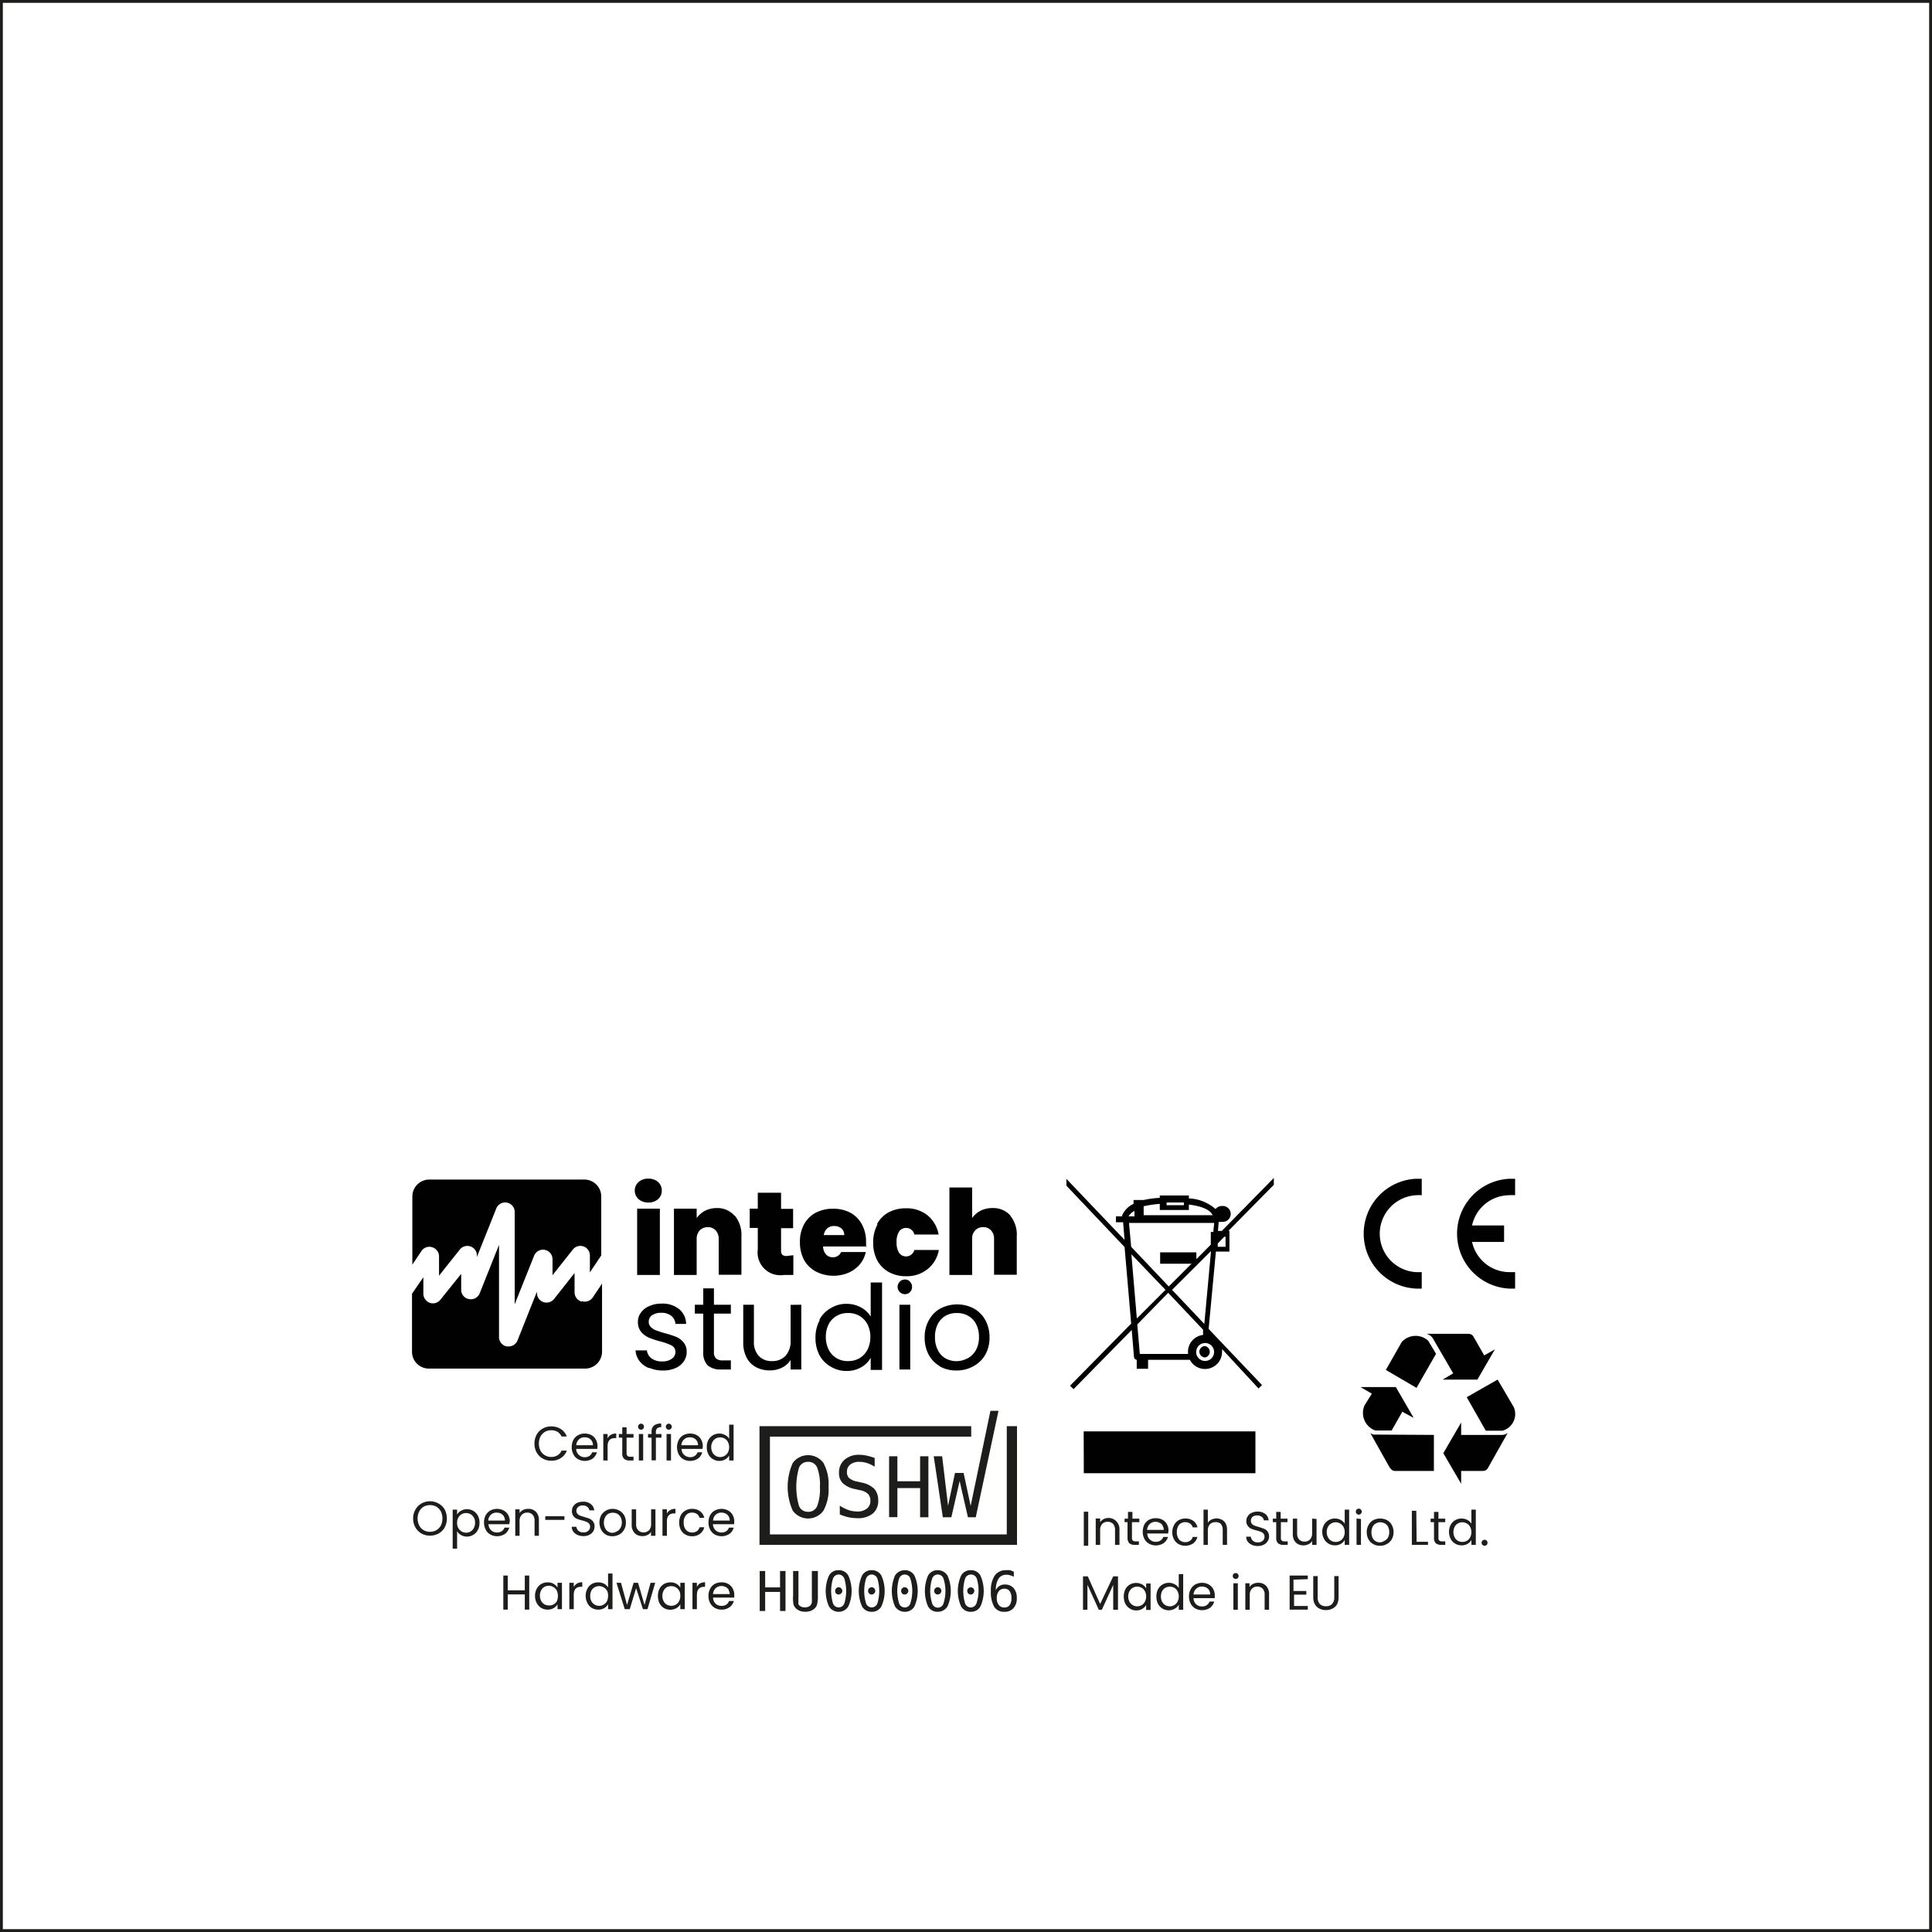 <svg xmlns="http://www.w3.org/2000/svg" viewBox="0 0 170.08 170.08"><defs><style>.cls-1{fill:#1d1d1b;}.cls-2,.cls-3{fill:#010101;}.cls-3{fill-rule:evenodd;}</style></defs><g id="Réteg_3" data-name="Réteg 3"><path class="cls-1" d="M47.24,126.3a1.4,1.4,0,0,1,.54-.54,1.44,1.44,0,0,1,.75-.19,1.55,1.55,0,0,1,.84.23,1.39,1.39,0,0,1,.53.66h-.46a1,1,0,0,0-.36-.41,1.07,1.07,0,0,0-.55-.14,1.16,1.16,0,0,0-.56.14,1.18,1.18,0,0,0-.39.41,1.38,1.38,0,0,0-.14.62,1.32,1.32,0,0,0,.14.62,1,1,0,0,0,.39.41,1.07,1.07,0,0,0,.56.15,1,1,0,0,0,.55-.15.91.91,0,0,0,.36-.41h.46a1.3,1.3,0,0,1-.53.66,1.47,1.47,0,0,1-.84.23,1.44,1.44,0,0,1-.75-.19,1.4,1.4,0,0,1-.54-.54,1.55,1.55,0,0,1-.19-.78A1.61,1.61,0,0,1,47.24,126.3Z" transform="translate(0 0)"/><path class="cls-1" d="M52.59,127.55H50.72a.75.75,0,0,0,.76.73.7.7,0,0,0,.42-.12.59.59,0,0,0,.23-.31h.42a1.08,1.08,0,0,1-.37.55,1.26,1.26,0,0,1-1.29.06,1,1,0,0,1-.41-.43,1.28,1.28,0,0,1-.15-.63,1.39,1.39,0,0,1,.14-.63,1,1,0,0,1,.41-.42,1.16,1.16,0,0,1,.6-.15,1.25,1.25,0,0,1,.59.14,1,1,0,0,1,.39.4,1.2,1.2,0,0,1,.14.57C52.6,127.39,52.59,127.46,52.59,127.55Zm-.49-.7a.64.64,0,0,0-.27-.24.75.75,0,0,0-.37-.08.71.71,0,0,0-.5.19.76.76,0,0,0-.23.51H52.2A.7.7,0,0,0,52.1,126.85Z" transform="translate(0 0)"/><path class="cls-1" d="M53.78,126.31a.88.88,0,0,1,.47-.11v.4h-.11c-.43,0-.65.23-.65.7v1.27h-.38v-2.33h.38v.38A.73.73,0,0,1,53.78,126.31Z" transform="translate(0 0)"/><path class="cls-1" d="M55.16,126.56v1.37a.33.33,0,0,0,.08.24.33.33,0,0,0,.25.07h.28v.33h-.35a.69.69,0,0,1-.48-.15.63.63,0,0,1-.16-.49v-1.37h-.3v-.32h.3v-.59h.38v.59h.61v.32Z" transform="translate(0 0)"/><path class="cls-1" d="M56.25,125.78a.25.25,0,0,1-.08-.18.27.27,0,0,1,.27-.27.26.26,0,0,1,.25.27.24.24,0,0,1-.07.18.22.22,0,0,1-.18.08A.22.22,0,0,1,56.25,125.78Zm.37.46v2.33h-.38v-2.33Z" transform="translate(0 0)"/><path class="cls-1" d="M58.23,126.56h-.49v2h-.38v-2h-.31v-.32h.31v-.17a.71.71,0,0,1,.2-.57,1,1,0,0,1,.65-.18v.32a.55.55,0,0,0-.36.1.45.45,0,0,0-.11.33v.17h.49Z" transform="translate(0 0)"/><path class="cls-1" d="M58.69,125.78a.24.24,0,0,1-.07-.18.25.25,0,0,1,.07-.19.27.27,0,0,1,.19-.08.25.25,0,0,1,.18.08.26.26,0,0,1,.08.19.25.25,0,0,1-.08.18.22.22,0,0,1-.18.08A.24.24,0,0,1,58.69,125.78Zm.38.46v2.33h-.39v-2.33Z" transform="translate(0 0)"/><path class="cls-1" d="M61.84,127.55H60a.71.71,0,0,0,.23.53.77.77,0,0,0,.52.2.7.7,0,0,0,.42-.12.67.67,0,0,0,.24-.31h.41a1,1,0,0,1-.37.55,1.26,1.26,0,0,1-1.29.06,1.06,1.06,0,0,1-.41-.43,1.4,1.4,0,0,1,0-1.26,1,1,0,0,1,.4-.42,1.21,1.21,0,0,1,.6-.15,1.25,1.25,0,0,1,.59.14,1,1,0,0,1,.39.4,1.2,1.2,0,0,1,.14.57A2,2,0,0,1,61.84,127.55Zm-.49-.7a.67.67,0,0,0-.26-.24.77.77,0,0,0-.37-.08.68.68,0,0,0-.5.19.73.73,0,0,0-.24.51h1.47A.7.7,0,0,0,61.35,126.85Z" transform="translate(0 0)"/><path class="cls-1" d="M62.36,126.77a1.08,1.08,0,0,1,.4-.42,1.1,1.1,0,0,1,.57-.15,1,1,0,0,1,.5.13.83.83,0,0,1,.36.33v-1.24h.39v3.15h-.39v-.44a.92.92,0,0,1-.34.34,1,1,0,0,1-.53.14,1.08,1.08,0,0,1-.56-.16,1,1,0,0,1-.4-.43,1.27,1.27,0,0,1-.14-.63A1.26,1.26,0,0,1,62.36,126.77Zm1.72.17a.7.7,0,0,0-.29-.3.76.76,0,0,0-.39-.1.77.77,0,0,0-.4.1.74.74,0,0,0-.28.3.94.94,0,0,0-.11.45,1,1,0,0,0,.11.47.74.74,0,0,0,.28.3.77.77,0,0,0,.4.11.77.77,0,0,0,.39-.11.7.7,0,0,0,.29-.3,1,1,0,0,0,.11-.46A1,1,0,0,0,64.08,126.94Z" transform="translate(0 0)"/><path class="cls-1" d="M37.1,135a1.45,1.45,0,0,1-.53-.54,1.51,1.51,0,0,1-.2-.78,1.46,1.46,0,0,1,.2-.78,1.38,1.38,0,0,1,.53-.54,1.53,1.53,0,0,1,1.51,0,1.38,1.38,0,0,1,.54.53,1.72,1.72,0,0,1,0,1.57,1.4,1.4,0,0,1-.54.54,1.6,1.6,0,0,1-1.51,0Zm1.31-.29a1.12,1.12,0,0,0,.4-.41,1.47,1.47,0,0,0,0-1.25,1.18,1.18,0,0,0-.39-.41,1.16,1.16,0,0,0-.56-.14,1.2,1.2,0,0,0-.57.14,1.07,1.07,0,0,0-.38.41,1.38,1.38,0,0,0,0,1.25,1,1,0,0,0,.39.41,1.17,1.17,0,0,0,1.11,0Z" transform="translate(0 0)"/><path class="cls-1" d="M40.58,133a1,1,0,0,1,.53-.14,1.07,1.07,0,0,1,.56.15,1.08,1.08,0,0,1,.4.42,1.27,1.27,0,0,1,.14.63,1.26,1.26,0,0,1-.14.62,1,1,0,0,1-.4.43,1,1,0,0,1-.56.16,1,1,0,0,1-.53-.14,1,1,0,0,1-.34-.33v1.53h-.39v-3.43h.39v.43A.9.9,0,0,1,40.58,133Zm1.13.6a.74.74,0,0,0-.28-.3.79.79,0,0,0-.4-.1.75.75,0,0,0-.68.4.87.87,0,0,0-.11.46.85.85,0,0,0,.11.46.79.79,0,0,0,.68.41.8.8,0,0,0,.4-.11.74.74,0,0,0,.28-.3,1,1,0,0,0,.11-.46A1,1,0,0,0,41.71,133.57Z" transform="translate(0 0)"/><path class="cls-1" d="M44.84,134.18H43a.8.8,0,0,0,.24.54.74.74,0,0,0,.52.19.7.7,0,0,0,.42-.12.59.59,0,0,0,.23-.31h.42a1,1,0,0,1-.37.55,1.26,1.26,0,0,1-1.29.06,1,1,0,0,1-.41-.43,1.28,1.28,0,0,1-.15-.63,1.39,1.39,0,0,1,.14-.63,1.1,1.1,0,0,1,.41-.42,1.26,1.26,0,0,1,1.19,0,1,1,0,0,1,.39.39,1.21,1.21,0,0,1,.14.58C44.85,134,44.84,134.1,44.84,134.18Zm-.49-.7a.67.67,0,0,0-.26-.24,1,1,0,0,0-.38-.08.71.71,0,0,0-.5.19.76.76,0,0,0-.23.51h1.47A.7.7,0,0,0,44.35,133.48Z" transform="translate(0 0)"/><path class="cls-1" d="M47.18,133.09a1,1,0,0,1,.26.74v1.37h-.38v-1.32a.77.77,0,0,0-.17-.53.62.62,0,0,0-.48-.19.66.66,0,0,0-.48.19.76.76,0,0,0-.19.56v1.29h-.38v-2.33h.38v.33a.87.87,0,0,1,.32-.28,1,1,0,0,1,.43-.09A.9.9,0,0,1,47.18,133.09Z" transform="translate(0 0)"/><path class="cls-1" d="M49.69,133.48v.32H48v-.32Z" transform="translate(0 0)"/><path class="cls-1" d="M50.83,135.12a.86.86,0,0,1-.36-.29.75.75,0,0,1-.14-.42h.41a.59.59,0,0,0,.18.35.63.63,0,0,0,.44.14.59.59,0,0,0,.43-.14.47.47,0,0,0,.07-.63.6.6,0,0,0-.24-.16,2.3,2.3,0,0,0-.37-.12,2.92,2.92,0,0,1-.47-.15.7.7,0,0,1-.3-.24.68.68,0,0,1-.13-.44.77.77,0,0,1,.12-.43.91.91,0,0,1,.35-.29,1.19,1.19,0,0,1,.51-.1,1,1,0,0,1,.68.21.75.75,0,0,1,.3.55h-.42a.53.53,0,0,0-.18-.3.62.62,0,0,0-.42-.13.56.56,0,0,0-.39.13.43.43,0,0,0-.16.35.4.4,0,0,0,.1.26.48.48,0,0,0,.22.15l.38.13a3.78,3.78,0,0,1,.47.15.81.81,0,0,1,.3.25.66.66,0,0,1,.13.44.84.84,0,0,1-.11.41.85.85,0,0,1-.34.31,1.12,1.12,0,0,1-.53.12A1.29,1.29,0,0,1,50.83,135.12Z" transform="translate(0 0)"/><path class="cls-1" d="M53.33,135.09a1.06,1.06,0,0,1-.41-.43,1.4,1.4,0,0,1,0-1.26,1.17,1.17,0,0,1,1-.57,1.19,1.19,0,0,1,.6.15,1.15,1.15,0,0,1,.43.42,1.28,1.28,0,0,1,.15.63,1.18,1.18,0,0,1-.16.63,1,1,0,0,1-.43.43,1.27,1.27,0,0,1-1.2,0Zm1-.29a.74.74,0,0,0,.29-.29.9.9,0,0,0,.12-.48,1,1,0,0,0-.11-.48.81.81,0,0,0-.29-.29.89.89,0,0,0-.78,0,.71.71,0,0,0-.28.29,1.1,1.1,0,0,0,0,1,.66.66,0,0,0,.28.29.7.7,0,0,0,.38.1A.87.87,0,0,0,54.32,134.8Z" transform="translate(0 0)"/><path class="cls-1" d="M57.7,132.87v2.33h-.39v-.35a.7.7,0,0,1-.31.28.91.91,0,0,1-.43.1,1.07,1.07,0,0,1-.49-.11.8.8,0,0,1-.34-.34,1,1,0,0,1-.13-.55v-1.36H56v1.31a.72.72,0,0,0,.18.53.62.62,0,0,0,.47.19.66.66,0,0,0,.49-.19.8.8,0,0,0,.18-.56v-1.28Z" transform="translate(0 0)"/><path class="cls-1" d="M59,132.94a.83.83,0,0,1,.46-.11v.4h-.1c-.44,0-.65.23-.65.7v1.27h-.39v-2.33h.39v.38A.67.67,0,0,1,59,132.94Z" transform="translate(0 0)"/><path class="cls-1" d="M59.93,133.4a1,1,0,0,1,.41-.42,1.11,1.11,0,0,1,.58-.15,1.13,1.13,0,0,1,.71.21,1,1,0,0,1,.37.58h-.42a.58.58,0,0,0-.23-.34.73.73,0,0,0-.43-.12.66.66,0,0,0-.53.23.89.89,0,0,0-.2.64.92.92,0,0,0,.2.65.69.69,0,0,0,.53.23.73.73,0,0,0,.43-.12.6.6,0,0,0,.23-.34H62a1,1,0,0,1-.37.57,1.1,1.1,0,0,1-.71.22,1.11,1.11,0,0,1-.58-.15,1,1,0,0,1-.41-.42,1.44,1.44,0,0,1-.14-.64A1.39,1.39,0,0,1,59.93,133.4Z" transform="translate(0 0)"/><path class="cls-1" d="M64.63,134.18H62.76a.8.8,0,0,0,.24.54.74.74,0,0,0,.52.19.7.7,0,0,0,.42-.12.59.59,0,0,0,.23-.31h.42a1,1,0,0,1-.37.55,1.26,1.26,0,0,1-1.29.06,1,1,0,0,1-.41-.43,1.28,1.28,0,0,1-.15-.63,1.39,1.39,0,0,1,.14-.63,1,1,0,0,1,.41-.42,1.26,1.26,0,0,1,1.19,0,1,1,0,0,1,.39.39,1.21,1.21,0,0,1,.14.58C64.64,134,64.63,134.1,64.63,134.18Zm-.49-.7a.64.64,0,0,0-.27-.24.87.87,0,0,0-.37-.08.71.71,0,0,0-.5.19.76.76,0,0,0-.23.51h1.47A.7.7,0,0,0,64.14,133.48Z" transform="translate(0 0)"/><path class="cls-1" d="M46.59,138.7v3H46.2v-1.34H44.7v1.34h-.39v-3h.39V140h1.5v-1.3Z" transform="translate(0 0)"/><path class="cls-1" d="M47.25,139.86a1.08,1.08,0,0,1,.4-.42,1.16,1.16,0,0,1,.56-.14,1,1,0,0,1,.53.13,1,1,0,0,1,.34.33v-.42h.39v2.32h-.39v-.43a.88.88,0,0,1-.35.34,1,1,0,0,1-.52.13,1.1,1.1,0,0,1-.57-.15,1.16,1.16,0,0,1-.39-.43,1.3,1.3,0,0,1-.15-.63A1.28,1.28,0,0,1,47.25,139.86ZM49,140a.74.74,0,0,0-.29-.29.77.77,0,0,0-.39-.11.88.88,0,0,0-.4.1.74.74,0,0,0-.28.3,1,1,0,0,0-.11.46,1,1,0,0,0,.11.47.74.74,0,0,0,.28.3.77.77,0,0,0,.4.1A.75.75,0,0,0,49,141a1,1,0,0,0,.11-.47A1,1,0,0,0,49,140Z" transform="translate(0 0)"/><path class="cls-1" d="M50.8,139.4a.92.92,0,0,1,.46-.11v.4h-.1c-.44,0-.65.24-.65.71v1.26h-.39v-2.32h.39v.37A.78.78,0,0,1,50.8,139.4Z" transform="translate(0 0)"/><path class="cls-1" d="M51.71,139.86a1,1,0,0,1,.39-.42,1.2,1.2,0,0,1,.57-.14,1.13,1.13,0,0,1,.51.12.93.93,0,0,1,.35.33v-1.23h.39v3.14h-.39v-.43a.92.92,0,0,1-.34.34,1,1,0,0,1-.52.13,1.1,1.1,0,0,1-.57-.15,1,1,0,0,1-.39-.43,1.3,1.3,0,0,1-.15-.63A1.28,1.28,0,0,1,51.71,139.86Zm1.72.17a.74.74,0,0,0-.29-.29.77.77,0,0,0-.4-.11.87.87,0,0,0-.39.1.76.76,0,0,0-.29.3,1,1,0,0,0-.1.46,1,1,0,0,0,.1.47.78.78,0,0,0,1.37,0,1,1,0,0,0,.1-.47A1,1,0,0,0,53.43,140Z" transform="translate(0 0)"/><path class="cls-1" d="M57.68,139.34,57,141.66h-.4L56,139.81l-.56,1.85H55l-.73-2.32h.4l.53,1.95.58-1.95h.39l.57,1.95.53-1.95Z" transform="translate(0 0)"/><path class="cls-1" d="M58.06,139.86a1.08,1.08,0,0,1,.4-.42,1.19,1.19,0,0,1,.56-.14,1,1,0,0,1,.53.13,1,1,0,0,1,.34.33v-.42h.39v2.32h-.39v-.43a.92.92,0,0,1-.34.34,1.13,1.13,0,0,1-1.09,0,1.11,1.11,0,0,1-.4-.43,1.42,1.42,0,0,1-.14-.63A1.39,1.39,0,0,1,58.06,139.86Zm1.72.17a.71.71,0,0,0-.28-.29.8.8,0,0,0-.4-.11.88.88,0,0,0-.4.1.74.74,0,0,0-.28.3,1,1,0,0,0-.11.46,1,1,0,0,0,.11.47.74.74,0,0,0,.28.3.77.77,0,0,0,.4.1.79.79,0,0,0,.4-.1.74.74,0,0,0,.28-.3,1,1,0,0,0,.11-.47A1,1,0,0,0,59.78,140Z" transform="translate(0 0)"/><path class="cls-1" d="M61.61,139.4a1,1,0,0,1,.46-.11v.4H62c-.43,0-.65.24-.65.71v1.26h-.39v-2.32h.39v.37A.78.78,0,0,1,61.61,139.4Z" transform="translate(0 0)"/><path class="cls-1" d="M64.63,140.64H62.77a.75.75,0,0,0,.23.54.76.76,0,0,0,.52.19.77.77,0,0,0,.42-.11.64.64,0,0,0,.24-.32h.42a1,1,0,0,1-.38.55,1.14,1.14,0,0,1-.7.21,1.18,1.18,0,0,1-.59-.15,1.1,1.1,0,0,1-.41-.42,1.32,1.32,0,0,1-.15-.64,1.28,1.28,0,0,1,.15-.63,1,1,0,0,1,.4-.42,1.21,1.21,0,0,1,.6-.14,1.12,1.12,0,0,1,.59.14,1,1,0,0,1,.39.4,1.1,1.1,0,0,1,.14.57A1.85,1.85,0,0,1,64.63,140.64Zm-.48-.69a.62.62,0,0,0-.27-.24.78.78,0,0,0-.37-.09.74.74,0,0,0-.5.19.77.77,0,0,0-.24.52h1.47A.74.74,0,0,0,64.15,140Z" transform="translate(0 0)"/><path class="cls-1" d="M95.8,133.08v3h-.39v-3Z" transform="translate(0 0)"/><path class="cls-1" d="M98.28,133.93a1,1,0,0,1,.27.74V136h-.39v-1.31a.81.81,0,0,0-.17-.54.65.65,0,0,0-.48-.18.62.62,0,0,0-.48.19.79.79,0,0,0-.18.56V136h-.39v-2.32h.39v.33a.77.77,0,0,1,.31-.28,1,1,0,0,1,.43-.1A.94.94,0,0,1,98.28,133.93Z" transform="translate(0 0)"/><path class="cls-1" d="M99.65,134v1.38a.33.33,0,0,0,.07.24.39.39,0,0,0,.25.07h.29V136h-.35a.75.75,0,0,1-.49-.14.69.69,0,0,1-.16-.49V134H99v-.31h.3v-.59h.39v.59h.61V134Z" transform="translate(0 0)"/><path class="cls-1" d="M102.84,135H101a.73.73,0,0,0,.75.73.7.7,0,0,0,.42-.12.67.67,0,0,0,.24-.31h.41a1,1,0,0,1-.37.54,1.26,1.26,0,0,1-1.29.06,1,1,0,0,1-.41-.42,1.28,1.28,0,0,1-.15-.63,1.44,1.44,0,0,1,.14-.64,1.1,1.1,0,0,1,.41-.42,1.33,1.33,0,0,1,1.19,0,1,1,0,0,1,.39.4,1.2,1.2,0,0,1,.14.57C102.85,134.86,102.84,134.94,102.84,135Zm-.49-.7a.55.55,0,0,0-.26-.24.81.81,0,0,0-.37-.09.72.72,0,0,0-.5.19.77.77,0,0,0-.24.52h1.47A.67.67,0,0,0,102.35,134.33Z" transform="translate(0 0)"/><path class="cls-1" d="M103.36,134.25a1,1,0,0,1,.4-.42,1.15,1.15,0,0,1,.59-.15,1.17,1.17,0,0,1,.71.21,1,1,0,0,1,.36.57H105a.6.6,0,0,0-.23-.33.75.75,0,0,0-.43-.13.71.71,0,0,0-.54.23,1,1,0,0,0-.2.65,1,1,0,0,0,.2.65.71.71,0,0,0,.54.23.7.7,0,0,0,.42-.12.6.6,0,0,0,.24-.34h.41a1,1,0,0,1-.37.57,1.26,1.26,0,0,1-1.29.06,1,1,0,0,1-.4-.42,1.28,1.28,0,0,1-.15-.63A1.25,1.25,0,0,1,103.36,134.25Z" transform="translate(0 0)"/><path class="cls-1" d="M107.57,133.79a.75.75,0,0,1,.33.33,1.18,1.18,0,0,1,.12.55V136h-.38v-1.31a.81.81,0,0,0-.17-.54A.65.65,0,0,0,107,134a.64.64,0,0,0-.49.19.79.79,0,0,0-.18.56V136h-.38V132.9h.38v1.15a.87.87,0,0,1,.32-.28,1.14,1.14,0,0,1,.45-.1A1,1,0,0,1,107.57,133.79Z" transform="translate(0 0)"/><path class="cls-1" d="M110.21,136a.91.91,0,0,1-.37-.29.69.69,0,0,1-.13-.43h.41a.51.51,0,0,0,.17.35.6.6,0,0,0,.44.15.63.63,0,0,0,.43-.14.44.44,0,0,0,.16-.36.4.4,0,0,0-.09-.27.53.53,0,0,0-.23-.16,2.9,2.9,0,0,0-.38-.12,3.3,3.3,0,0,1-.47-.15.81.81,0,0,1-.3-.25.64.64,0,0,1-.13-.44.68.68,0,0,1,.13-.42.69.69,0,0,1,.34-.29,1.19,1.19,0,0,1,.51-.11,1.09,1.09,0,0,1,.69.21.79.79,0,0,1,.29.56h-.42a.4.4,0,0,0-.18-.3.59.59,0,0,0-.41-.13.62.62,0,0,0-.4.12.44.44,0,0,0-.15.35.4.4,0,0,0,.09.27.57.57,0,0,0,.22.15,2.48,2.48,0,0,0,.38.12l.47.16a.79.79,0,0,1,.31.24.75.75,0,0,1,.13.45.72.72,0,0,1-.12.4.79.79,0,0,1-.34.31,1.12,1.12,0,0,1-.53.12A1.21,1.21,0,0,1,110.21,136Z" transform="translate(0 0)"/><path class="cls-1" d="M112.76,134v1.38a.33.33,0,0,0,.07.24.39.39,0,0,0,.25.07h.28V136H113a.75.75,0,0,1-.49-.14.64.64,0,0,1-.16-.49V134h-.3v-.31h.3v-.59h.39v.59h.6V134Z" transform="translate(0 0)"/><path class="cls-1" d="M115.9,133.72V136h-.39v-.34a.77.77,0,0,1-.31.28,1.06,1.06,0,0,1-.92,0,.88.88,0,0,1-.35-.34,1.18,1.18,0,0,1-.12-.55v-1.36h.38V135a.74.74,0,0,0,.18.53.61.61,0,0,0,.47.18.63.63,0,0,0,.49-.19.79.79,0,0,0,.18-.56v-1.27Z" transform="translate(0 0)"/><path class="cls-1" d="M116.55,134.25a1.08,1.08,0,0,1,.4-.42,1.07,1.07,0,0,1,.56-.15,1.1,1.1,0,0,1,.51.12,1,1,0,0,1,.36.33V132.9h.39V136h-.39v-.43a.92.92,0,0,1-.34.34,1,1,0,0,1-.53.13,1.07,1.07,0,0,1-.56-.15,1.11,1.11,0,0,1-.4-.43,1.28,1.28,0,0,1-.15-.63A1.21,1.21,0,0,1,116.55,134.25Zm1.72.17a.79.79,0,0,0-.68-.41.77.77,0,0,0-.4.11.66.66,0,0,0-.28.29.87.87,0,0,0-.11.46.91.91,0,0,0,.11.47.74.74,0,0,0,.28.3.77.77,0,0,0,.4.1.75.75,0,0,0,.68-.4,1,1,0,0,0,.11-.46A1,1,0,0,0,118.27,134.42Z" transform="translate(0 0)"/><path class="cls-1" d="M119.43,133.26a.24.24,0,0,1-.07-.18.25.25,0,0,1,.07-.19.29.29,0,0,1,.19-.08.25.25,0,0,1,.18.08.26.26,0,0,1,.08.19.27.27,0,0,1-.26.26A.29.29,0,0,1,119.43,133.26Zm.38.46V136h-.39v-2.32Z" transform="translate(0 0)"/><path class="cls-1" d="M120.89,135.93a1.06,1.06,0,0,1-.42-.42,1.28,1.28,0,0,1-.15-.63,1.18,1.18,0,0,1,.16-.63,1,1,0,0,1,.42-.43,1.36,1.36,0,0,1,1.2,0,1.06,1.06,0,0,1,.42.42,1.32,1.32,0,0,1,.16.64,1.28,1.28,0,0,1-.16.63,1.11,1.11,0,0,1-.44.42,1.21,1.21,0,0,1-.6.15A1.18,1.18,0,0,1,120.89,135.93Zm1-.29a.76.76,0,0,0,.3-.29,1,1,0,0,0,.11-.47,1,1,0,0,0-.11-.48.68.68,0,0,0-.29-.29.87.87,0,0,0-.39-.1.8.8,0,0,0-.38.1.68.68,0,0,0-.29.29,1.2,1.2,0,0,0,0,1,.71.71,0,0,0,.28.29.79.79,0,0,0,.38.09A.76.76,0,0,0,121.87,135.64Z" transform="translate(0 0)"/><path class="cls-1" d="M124.71,135.73h1V136h-1.42v-3h.39Z" transform="translate(0 0)"/><path class="cls-1" d="M126.63,134v1.38a.33.33,0,0,0,.07.24.39.39,0,0,0,.25.07h.28V136h-.34a.75.75,0,0,1-.49-.14.64.64,0,0,1-.16-.49V134h-.3v-.31h.3v-.59h.39v.59h.6V134Z" transform="translate(0 0)"/><path class="cls-1" d="M127.7,134.25a1.08,1.08,0,0,1,.4-.42,1.1,1.1,0,0,1,.57-.15,1.06,1.06,0,0,1,.5.12,1,1,0,0,1,.36.33V132.9h.39V136h-.39v-.43a.92.92,0,0,1-.34.34,1,1,0,0,1-.53.13,1.07,1.07,0,0,1-.56-.15,1.11,1.11,0,0,1-.4-.43,1.39,1.39,0,0,1-.14-.63A1.32,1.32,0,0,1,127.7,134.25Zm1.72.17a.7.7,0,0,0-.29-.3.77.77,0,0,0-.39-.11.77.77,0,0,0-.4.11.66.66,0,0,0-.28.29,1,1,0,0,0-.11.46,1,1,0,0,0,.11.47.74.74,0,0,0,.28.3.77.77,0,0,0,.4.1.76.76,0,0,0,.39-.1.7.7,0,0,0,.29-.3,1,1,0,0,0,.11-.46A1,1,0,0,0,129.42,134.42Z" transform="translate(0 0)"/><path class="cls-1" d="M130.51,136a.25.25,0,0,1-.08-.18.27.27,0,0,1,.27-.27.26.26,0,0,1,.25.27.24.24,0,0,1-.07.18.25.25,0,0,1-.18.08A.26.26,0,0,1,130.51,136Z" transform="translate(0 0)"/><path class="cls-1" d="M98.42,138.77v2.94H98v-2.19l-1,2.19h-.27l-1-2.2v2.2h-.39v-2.94h.42l1.09,2.43L98,138.77Z" transform="translate(0 0)"/><path class="cls-1" d="M99.07,139.91a1.08,1.08,0,0,1,.4-.42,1.13,1.13,0,0,1,1.09,0,.92.92,0,0,1,.34.34v-.43h.39v2.33h-.39v-.43a1,1,0,0,1-.34.33,1,1,0,0,1-.53.14,1,1,0,0,1-.56-.16,1.08,1.08,0,0,1-.4-.42,1.46,1.46,0,0,1-.14-.63A1.39,1.39,0,0,1,99.07,139.91Zm1.72.17a.74.74,0,0,0-.28-.3.79.79,0,0,0-.4-.1.77.77,0,0,0-.4.1.81.81,0,0,0-.28.3,1,1,0,0,0-.11.46,1,1,0,0,0,.11.46.81.81,0,0,0,.28.3.77.77,0,0,0,.4.11.8.8,0,0,0,.4-.11.74.74,0,0,0,.28-.3,1,1,0,0,0,0-.92Z" transform="translate(0 0)"/><path class="cls-1" d="M101.94,139.91a1.08,1.08,0,0,1,.4-.42,1.1,1.1,0,0,1,.57-.15,1,1,0,0,1,.5.13.83.83,0,0,1,.36.33v-1.23h.39v3.14h-.39v-.44a.92.92,0,0,1-.34.34,1.07,1.07,0,0,1-1.09,0,1.08,1.08,0,0,1-.4-.42,1.46,1.46,0,0,1-.14-.63A1.39,1.39,0,0,1,101.94,139.91Zm1.72.17a.74.74,0,0,0-.28-.3.85.85,0,0,0-.8,0,.81.81,0,0,0-.28.3,1,1,0,0,0-.1.46,1,1,0,0,0,.1.46.81.81,0,0,0,.28.3.78.78,0,0,0,.8,0,.74.74,0,0,0,.28-.3,1,1,0,0,0,0-.92Z" transform="translate(0 0)"/><path class="cls-1" d="M106.93,140.69h-1.86a.75.75,0,0,0,.23.54.74.74,0,0,0,.52.19.7.7,0,0,0,.42-.12.67.67,0,0,0,.24-.31h.41a1,1,0,0,1-.37.55,1.26,1.26,0,0,1-1.29.06,1.1,1.1,0,0,1-.41-.42,1.34,1.34,0,0,1-.15-.64,1.28,1.28,0,0,1,.15-.63,1,1,0,0,1,.4-.42,1.21,1.21,0,0,1,.6-.15,1.15,1.15,0,0,1,.59.15,1,1,0,0,1,.39.39,1.21,1.21,0,0,1,.14.58A1.85,1.85,0,0,1,106.93,140.69Zm-.49-.7a.67.67,0,0,0-.26-.24.91.91,0,0,0-.37-.08.68.68,0,0,0-.5.19.73.73,0,0,0-.24.51h1.47A.7.7,0,0,0,106.44,140Z" transform="translate(0 0)"/><path class="cls-1" d="M108.6,138.93a.27.27,0,0,1,0-.38.27.27,0,0,1,.36,0,.27.27,0,0,1,0,.38.27.27,0,0,1-.36,0Zm.37.45v2.33h-.39v-2.33Z" transform="translate(0 0)"/><path class="cls-1" d="M111.45,139.6a1,1,0,0,1,.27.74v1.37h-.39v-1.32a.72.72,0,0,0-.17-.53.66.66,0,0,0-.48-.19.63.63,0,0,0-.48.2.76.76,0,0,0-.18.55v1.29h-.39v-2.33H110v.33a.68.68,0,0,1,.31-.27.88.88,0,0,1,.43-.1A.9.9,0,0,1,111.45,139.6Z" transform="translate(0 0)"/><path class="cls-1" d="M113.87,139.06v1H115v.32h-1.08v1h1.21v.32h-1.6v-3h1.6v.32Z" transform="translate(0 0)"/><path class="cls-1" d="M116,138.75v1.87a.81.81,0,0,0,.19.59.73.73,0,0,0,.54.19.69.69,0,0,0,.53-.19.81.81,0,0,0,.2-.59v-1.87h.38v1.87a1.32,1.32,0,0,1-.14.62.92.92,0,0,1-.41.37,1.13,1.13,0,0,1-.56.13,1.2,1.2,0,0,1-.57-.13.89.89,0,0,1-.4-.37,1.21,1.21,0,0,1-.15-.62v-1.87Z" transform="translate(0 0)"/></g><g id="Réteg_4" data-name="Réteg 4"><g id="b"><g id="c"><path class="cls-2" d="M38.05,109.8a.85.85,0,0,1,.6.81v1.69L40.48,110a.84.84,0,0,1,.94-.27.82.82,0,0,1,.56.79v.14l1.7-4.25a.84.84,0,0,1,1.63.31v8.1l1.7-4.25a.84.84,0,0,1,1.63.31v1.38L50.43,110a.84.84,0,0,1,1.5.51l0,1.5,1-1.49v-5.19a1.49,1.49,0,0,0-1.49-1.49H37.78a1.49,1.49,0,0,0-1.48,1.49v6l.81-1.21A.83.83,0,0,1,38.05,109.8Z" transform="translate(0 0)"/><path class="cls-2" d="M51.19,114.58a.85.85,0,0,1-.61-.8v-1.71l-1.8,2.28a.87.87,0,0,1-.94.28.85.85,0,0,1-.57-.8v-.13L45.56,118a.83.83,0,0,1-.78.53h-.17a.84.84,0,0,1-.68-.83v-8.11l-1.7,4.26a.83.83,0,0,1-.95.51.82.82,0,0,1-.68-.83v-1.39l-1.83,2.28a.84.84,0,0,1-.94.27.86.86,0,0,1-.56-.8v-1.45l-1,1.45V119a1.48,1.48,0,0,0,1.48,1.48H51.46A1.49,1.49,0,0,0,53,119v-6l-.82,1.22a.84.84,0,0,1-.94.33Z" transform="translate(0 0)"/><path class="cls-2" d="M56.21,105.56a1,1,0,0,1-.33-.74,1,1,0,0,1,.33-.76,1.24,1.24,0,0,1,.87-.3,1.22,1.22,0,0,1,.86.3,1,1,0,0,1,.32.76,1,1,0,0,1-.32.74,1.23,1.23,0,0,1-.86.3A1.26,1.26,0,0,1,56.21,105.56Zm1.88.84v5.84h-2V106.4Z" transform="translate(0 0)"/><path class="cls-2" d="M64.67,107a2.62,2.62,0,0,1,.6,1.81v3.41h-2V109.1a1.13,1.13,0,0,0-.26-.78.92.92,0,0,0-.7-.29,1,1,0,0,0-.72.29,1.13,1.13,0,0,0-.26.78v3.14h-2V106.4h2v.83a2.17,2.17,0,0,1,.73-.64,2.26,2.26,0,0,1,1-.24,2,2,0,0,1,1.6.67Z" transform="translate(0 0)"/><path class="cls-2" d="M69.84,110.5v1.74H69A2,2,0,0,1,66.71,110V108.1H66v-1.7h.71V105h2.05v1.42h1.06v1.7H68.76v2a.45.45,0,0,0,.11.34.54.54,0,0,0,.37.11Z" transform="translate(0 0)"/><path class="cls-2" d="M76.32,109.73H72.46a1.08,1.08,0,0,0,.26.71.81.81,0,0,0,.6.24.77.77,0,0,0,.73-.46h2.17a2.58,2.58,0,0,1-.52,1.08,2.79,2.79,0,0,1-1,.74,3.4,3.4,0,0,1-2.85-.09,2.63,2.63,0,0,1-1.05-1,3.29,3.29,0,0,1-.38-1.6,3.16,3.16,0,0,1,.37-1.58,2.57,2.57,0,0,1,1-1,3.21,3.21,0,0,1,1.54-.36,3.12,3.12,0,0,1,1.53.35,2.49,2.49,0,0,1,1,1,3.07,3.07,0,0,1,.38,1.55,3.87,3.87,0,0,1,0,.48Zm-2-1a.74.74,0,0,0-.25-.59,1,1,0,0,0-.63-.21.93.93,0,0,0-.61.2,1,1,0,0,0-.31.6Z" transform="translate(0 0)"/><path class="cls-2" d="M77.22,107.73a2.57,2.57,0,0,1,1-1,3.2,3.2,0,0,1,1.53-.36,2.94,2.94,0,0,1,1.88.6,2.82,2.82,0,0,1,1,1.71H80.49a.72.72,0,0,0-.73-.58.71.71,0,0,0-.61.32,1.6,1.6,0,0,0-.22.93,1.65,1.65,0,0,0,.22.94.75.75,0,0,0,1.34-.25h2.16a2.77,2.77,0,0,1-1,1.69,2.9,2.9,0,0,1-1.88.62,3.09,3.09,0,0,1-1.53-.37,2.57,2.57,0,0,1-1-1,3.22,3.22,0,0,1-.37-1.59,3.18,3.18,0,0,1,.37-1.58Z" transform="translate(0 0)"/><path class="cls-2" d="M88.92,107a2.61,2.61,0,0,1,.59,1.81v3.41h-2V109.1a1.08,1.08,0,0,0-.26-.78.89.89,0,0,0-.7-.29.93.93,0,0,0-.71.29,1.08,1.08,0,0,0-.26.78v3.14h-2v-7.7h2v2.69a2.08,2.08,0,0,1,.73-.64,2.28,2.28,0,0,1,1.07-.24,2,2,0,0,1,1.58.67Z" transform="translate(0 0)"/><path class="cls-2" d="M57.11,120.43a2,2,0,0,1-.82-.62,1.7,1.7,0,0,1-.34-.93h1a1,1,0,0,0,.4.7,1.52,1.52,0,0,0,.94.27,1.37,1.37,0,0,0,.86-.24.72.72,0,0,0,.31-.6.62.62,0,0,0-.33-.56,5.13,5.13,0,0,0-1-.36,8.12,8.12,0,0,1-1-.33,1.94,1.94,0,0,1-.69-.51,1.34,1.34,0,0,1-.28-.89,1.28,1.28,0,0,1,.26-.8,1.68,1.68,0,0,1,.74-.58,2.53,2.53,0,0,1,1.09-.22,2.33,2.33,0,0,1,1.53.48,1.7,1.7,0,0,1,.62,1.31h-.94a1,1,0,0,0-.36-.71,1.34,1.34,0,0,0-.88-.27,1.39,1.39,0,0,0-.81.21.69.69,0,0,0-.3.58.63.63,0,0,0,.18.46,1.29,1.29,0,0,0,.45.29c.19.07.44.16.77.25a10,10,0,0,1,1,.32,1.68,1.68,0,0,1,.66.49,1.25,1.25,0,0,1,.28.84,1.39,1.39,0,0,1-.26.84,1.66,1.66,0,0,1-.73.59,2.65,2.65,0,0,1-1.09.21,2.91,2.91,0,0,1-1.17-.22Z" transform="translate(0 0)"/><path class="cls-2" d="M62.85,115.64V119a.8.8,0,0,0,.18.59.89.89,0,0,0,.61.17h.7v.8h-.85a1.73,1.73,0,0,1-1.19-.36,1.6,1.6,0,0,1-.39-1.2v-3.36h-.74v-.78h.74v-1.44h.94v1.44h1.49v.78Z" transform="translate(0 0)"/><path class="cls-2" d="M70.54,114.86v5.7H69.6v-.84a1.86,1.86,0,0,1-.76.68,2.37,2.37,0,0,1-1.07.24,2.57,2.57,0,0,1-1.19-.27,2,2,0,0,1-.84-.83,2.76,2.76,0,0,1-.31-1.34v-3.34h.94v3.21a1.79,1.79,0,0,0,.43,1.3,1.51,1.51,0,0,0,1.16.45,1.56,1.56,0,0,0,1.2-.47A1.92,1.92,0,0,0,69.6,118v-3.13Z" transform="translate(0 0)"/><path class="cls-2" d="M72.15,116.15a2.51,2.51,0,0,1,1-1,2.6,2.6,0,0,1,1.39-.37,2.65,2.65,0,0,1,1.24.31,2.2,2.2,0,0,1,.87.81v-3h1v7.7h-1v-1.07a2.14,2.14,0,0,1-.83.83,2.48,2.48,0,0,1-1.29.33,2.64,2.64,0,0,1-1.38-.37,2.59,2.59,0,0,1-1-1,3.24,3.24,0,0,1-.36-1.54,3.18,3.18,0,0,1,.36-1.54Zm4.21.42a1.89,1.89,0,0,0-.7-.73,1.93,1.93,0,0,0-1-.25,1.86,1.86,0,0,0-1,.25,1.74,1.74,0,0,0-.7.72,2.39,2.39,0,0,0-.26,1.13,2.46,2.46,0,0,0,.26,1.14,1.79,1.79,0,0,0,.7.74,1.86,1.86,0,0,0,1,.25,1.93,1.93,0,0,0,1-.25,1.85,1.85,0,0,0,.7-.74,2.41,2.41,0,0,0,.26-1.13,2.39,2.39,0,0,0-.26-1.13Z" transform="translate(0 0)"/><path class="cls-2" d="M79.21,113.74a.62.62,0,0,1-.19-.45.64.64,0,0,1,.19-.46.62.62,0,0,1,.46-.19.56.56,0,0,1,.44.19.63.63,0,0,1,.18.46.61.61,0,0,1-.18.45.58.58,0,0,1-.44.19A.63.63,0,0,1,79.21,113.74Zm.92,1.12v5.7h-.95v-5.7Z" transform="translate(0 0)"/><path class="cls-2" d="M82.77,120.29a2.62,2.62,0,0,1-1-1,3.2,3.2,0,0,1-.37-1.55,3,3,0,0,1,.39-1.55,2.55,2.55,0,0,1,1-1,3.18,3.18,0,0,1,2.94,0,2.62,2.62,0,0,1,1,1,3.1,3.1,0,0,1,.38,1.55,3,3,0,0,1-.39,1.55,2.65,2.65,0,0,1-1.06,1,3,3,0,0,1-1.47.36,3,3,0,0,1-1.46-.36Zm2.41-.71a1.87,1.87,0,0,0,.73-.72,2.29,2.29,0,0,0,.27-1.16,2.35,2.35,0,0,0-.27-1.17,1.73,1.73,0,0,0-.71-.71,1.9,1.9,0,0,0-.94-.23,2,2,0,0,0-1,.23,1.82,1.82,0,0,0-.69.71,2.47,2.47,0,0,0-.26,1.17,2.44,2.44,0,0,0,.26,1.17,1.69,1.69,0,0,0,.68.72,2,2,0,0,0,1.89,0Z" transform="translate(0 0)"/></g></g></g><g id="Réteg_5" data-name="Réteg 5"><path class="cls-3" d="M125.16,113.44l-.49,0a4.84,4.84,0,0,1,0-9.67l.49,0v1.45a2.72,2.72,0,0,0-.49,0,3.39,3.39,0,0,0,0,6.77l.49,0Z" transform="translate(0 0)"/><path class="cls-3" d="M133.38,113.44l-.49,0a4.84,4.84,0,0,1,0-9.67l.49,0v1.45a2.72,2.72,0,0,0-.49,0,3.37,3.37,0,0,0-3.3,2.66h2.82v1.45h-2.82a3.38,3.38,0,0,0,3.3,2.66l.49,0Z" transform="translate(0 0)"/></g><g id="Réteg_6" data-name="Réteg 6"><path class="cls-2" d="M124.7,122.18,122,120.6l1.4-2.46a1.65,1.65,0,0,1,2.33-.11l.69,1.15Z" transform="translate(0 0)"/><path class="cls-2" d="M122.51,125.93h-1.44a1.64,1.64,0,0,1-.93-2.24l.63-1-1-.58h3.11l1.57,2.71-1-.54Z" transform="translate(0 0)"/><path class="cls-2" d="M126.23,126.32v3.17h-3.46c-.2,0-.35-.19-.46-.35-1.63-2.89-1.61-2.87-1.68-3a.56.56,0,0,0,.46.15Z" transform="translate(0 0)"/><path class="cls-2" d="M132.23,126.32a.81.81,0,0,0,.5-.18L131,129.21a.49.49,0,0,1-.45.28h-1.92v1.13l-1.57-2.69,1.57-2.7v1.09Z" transform="translate(0 0)"/><path class="cls-2" d="M129.12,123l2.72-1.55,1.42,2.42a1.52,1.52,0,0,1-1,2.08h-1.46Z" transform="translate(0 0)"/><path class="cls-2" d="M126.12,117.79a1,1,0,0,0-.53-.37h3.64a.51.51,0,0,1,.48.24l.95,1.66.94-.53-1.54,2.66H127l.93-.55Z" transform="translate(0 0)"/></g><g id="Réteg_7" data-name="Réteg 7"><path class="cls-2" d="M104.22,105.86H102.7v.24h1.52Zm-4.35.74a1.28,1.28,0,0,0-.52.48h.52Zm7.9,2.28-.57.59,0,.29h.69v-.88Zm-5.17,4.67-3-3.13.48,5.65Zm.58,0,2.84,3,.58-6.31h0v-.1Zm-3.6-3.79,3.31,3.49,2-2h-2.76v-1h3.19v.6l1.27-1.28v-1.12h.22l.08-.79H99.39Zm8,9a2.11,2.11,0,0,1,0,.25,1.5,1.5,0,0,1-2.83.7h-3.68v.79h-1v-.79a.28.28,0,0,1-.24-.23l-.2-2.4-5.12,5.21-.31-.3,5.38-5.47-.58-6.74-5.12-5.4v-.6L99,109.15l-.13-1.55h-.63v-.52h.55a1,1,0,0,0,0-.1,2,2,0,0,1,1-1v-.34h.89v0a8.79,8.79,0,0,1,1.42-.19v-.21h2.56v1.28h-2.56v-.54a9.93,9.93,0,0,0-1.42.21v.79h6.07c-.24-.56-1.17-.82-2.09-.94v-.54a3.77,3.77,0,0,1,2.35.94.69.69,0,0,1,.55-.27.7.7,0,1,1,0,1.39.81.81,0,0,1-.27,0l-.07.8h.34l4.58-4.66v.6l-4,4.06h.09v1.82h-1.19l-.64,6.81,4.7,4.94-.31.3Zm-3,.25a1.5,1.5,0,0,1,1.33-1.49l0-.46-3.07-3.25-2.72,2.78.22,2.6h4.21C104.6,119.17,104.59,119.11,104.59,119.05Zm.72,0a.79.79,0,1,0,.79-.78A.78.78,0,0,0,105.31,119.05Zm.28,0a.51.51,0,0,1,.51-.51.51.51,0,0,1,0,1A.51.51,0,0,1,105.59,119.05Zm-10.18,7h15.12v3.68H95.41Z" transform="translate(0 0)"/></g><g id="Réteg_8" data-name="Réteg 8"><g id="g39"><g id="g33"><path id="path25" class="cls-1" d="M66.86,125.55V136H89.53V125.55h-.9l0,9.53H67.78v-8.61H85.5v-.92H66.86Z" transform="translate(0 0)"/><path id="path27" class="cls-1" d="M72.18,130.89a4.27,4.27,0,0,0-.24-1.69.83.83,0,0,0-.8-.51.83.83,0,0,0-.8.51,6.07,6.07,0,0,0,0,3.38.83.83,0,0,0,.8.51.83.83,0,0,0,.8-.51,4.27,4.27,0,0,0,.24-1.69m.76,0a3.9,3.9,0,0,1-.45,2.1,1.67,1.67,0,0,1-2.7,0,5.12,5.12,0,0,1,0-4.2,1.67,1.67,0,0,1,2.7,0,3.9,3.9,0,0,1,.45,2.1" transform="translate(0 0)"/><path id="path29" class="cls-1" d="M77,128.38v.74a2.86,2.86,0,0,0-.66-.32,2.24,2.24,0,0,0-.67-.11,1.27,1.27,0,0,0-.82.24.78.78,0,0,0-.29.65.71.71,0,0,0,.19.54,1.57,1.57,0,0,0,.73.31l.39.09a2.15,2.15,0,0,1,1.1.55,1.49,1.49,0,0,1,.34,1,1.44,1.44,0,0,1-.47,1.17,2.08,2.08,0,0,1-1.38.41,3.84,3.84,0,0,1-.76-.08,4.6,4.6,0,0,1-.77-.25v-.77a3.78,3.78,0,0,0,.78.39,2.45,2.45,0,0,0,.75.12,1.29,1.29,0,0,0,.85-.25.81.81,0,0,0,.31-.69.82.82,0,0,0-.21-.61,1.38,1.38,0,0,0-.74-.33l-.38-.09a2.22,2.22,0,0,1-1.09-.51,1.25,1.25,0,0,1-.34-.92,1.46,1.46,0,0,1,.48-1.15,1.89,1.89,0,0,1,1.29-.44,2.94,2.94,0,0,1,.65.07,5.72,5.72,0,0,1,.72.21" transform="translate(0 0)"/><path id="path31" class="cls-1" d="M78.29,128.2H79v2.2h2v-2.2h.73v5.37H81V131H79v2.56h-.73V128.2" transform="translate(0 0)"/></g><path id="path35" class="cls-1" d="M82.23,128.2h.71l.52,4.36.61-2.89h.76l.62,2.9,1.74-8.37h.71l-2,9.37h-.69l-.73-3.19-.73,3.19H83l-.8-5.37" transform="translate(0 0)"/><g id="text37-2"><path id="path307" class="cls-1" d="M66.88,138.3h.48v1.44h1.31V138.3h.48v3.52h-.48v-1.68H67.36v1.68h-.48Z" transform="translate(0 0)"/><path id="path309" class="cls-1" d="M69.82,140.47V138.3h.47v2.38a2.86,2.86,0,0,0,0,.37.38.38,0,0,0,0,.17.5.5,0,0,0,.22.21.71.71,0,0,0,.34.07.75.75,0,0,0,.35-.07.56.56,0,0,0,.22-.21.58.58,0,0,0,.05-.17,3.24,3.24,0,0,0,0-.36V138.3H72v2.17a2.84,2.84,0,0,1-.07.77.75.75,0,0,1-.23.37,1.17,1.17,0,0,1-.36.21,1.52,1.52,0,0,1-.45.07,1.63,1.63,0,0,1-.45-.07,1.13,1.13,0,0,1-.35-.21.83.83,0,0,1-.24-.38A3.36,3.36,0,0,1,69.82,140.47Z" transform="translate(0 0)"/><path id="path311" class="cls-1" d="M73.52,140.05a.29.29,0,0,1,.09-.22.27.27,0,0,1,.22-.1.28.28,0,0,1,.22.1.29.29,0,0,1,0,.44.32.32,0,0,1-.22.1.32.32,0,0,1-.23-.09A.36.36,0,0,1,73.52,140.05Zm.31-1.44a.54.54,0,0,0-.5.36,3.79,3.79,0,0,0,0,2.18.53.53,0,0,0,1,0,3.79,3.79,0,0,0,0-2.18A.54.54,0,0,0,73.83,138.61Zm0-.38a.93.93,0,0,1,.85.47,3.33,3.33,0,0,1,0,2.72,1,1,0,0,1-1.7,0,3.33,3.33,0,0,1,0-2.72A.93.93,0,0,1,73.83,138.23Z" transform="translate(0 0)"/><path id="path313" class="cls-1" d="M76.42,140.05a.29.29,0,0,1,.09-.22.3.3,0,0,1,.22-.1.29.29,0,0,1,.23.1.31.31,0,0,1,0,.44.33.33,0,0,1-.23.1.31.31,0,0,1-.22-.09A.32.32,0,0,1,76.42,140.05Zm.32-1.44a.54.54,0,0,0-.5.36,3.79,3.79,0,0,0,0,2.18.53.53,0,0,0,1,0,3.79,3.79,0,0,0,0-2.18A.54.54,0,0,0,76.74,138.61Zm0-.38a.94.94,0,0,1,.85.47,3.33,3.33,0,0,1,0,2.72.94.94,0,0,1-.85.47.93.93,0,0,1-.85-.47,3.33,3.33,0,0,1,0-2.72A.93.93,0,0,1,76.74,138.23Z" transform="translate(0 0)"/><path id="path315" class="cls-1" d="M79.33,140.05a.29.29,0,0,1,.09-.22.28.28,0,0,1,.22-.1.3.3,0,0,1,.23.1.31.31,0,0,1,0,.44.33.33,0,0,1-.23.1.29.29,0,0,1-.22-.09A.32.32,0,0,1,79.33,140.05Zm.32-1.44a.53.53,0,0,0-.5.36,3.79,3.79,0,0,0,0,2.18.53.53,0,0,0,.5.36.51.51,0,0,0,.49-.36,3.58,3.58,0,0,0,0-2.18A.51.51,0,0,0,79.65,138.61Zm0-.38a.94.94,0,0,1,.85.47,3.33,3.33,0,0,1,0,2.72.94.94,0,0,1-.85.47,1,1,0,0,1-.86-.47,3.44,3.44,0,0,1,0-2.72A1,1,0,0,1,79.65,138.23Z" transform="translate(0 0)"/><path id="path317" class="cls-1" d="M82.24,140.05a.29.29,0,0,1,.09-.22.27.27,0,0,1,.22-.1.3.3,0,0,1,.23.1.31.31,0,0,1,0,.44.34.34,0,0,1-.23.1.29.29,0,0,1-.22-.09A.32.32,0,0,1,82.24,140.05Zm.31-1.44a.52.52,0,0,0-.49.36,3.58,3.58,0,0,0,0,2.18.52.52,0,0,0,1,0,3.58,3.58,0,0,0,0-2.18A.53.53,0,0,0,82.55,138.61Zm0-.38a1,1,0,0,1,.86.47,3.33,3.33,0,0,1,0,2.72,1,1,0,0,1-.86.47.94.94,0,0,1-.85-.47,3.44,3.44,0,0,1,0-2.72A.94.94,0,0,1,82.55,138.23Z" transform="translate(0 0)"/><path id="path319" class="cls-1" d="M85.15,140.05a.29.29,0,0,1,.09-.22.31.31,0,1,1,.44.44.3.3,0,0,1-.22.1.29.29,0,0,1-.22-.09A.32.32,0,0,1,85.15,140.05Zm.31-1.44a.54.54,0,0,0-.5.36,3.79,3.79,0,0,0,0,2.18.54.54,0,0,0,.5.36.53.53,0,0,0,.5-.36A3.58,3.58,0,0,0,86,139,.53.53,0,0,0,85.46,138.61Zm0-.38a.93.93,0,0,1,.85.47,3.33,3.33,0,0,1,0,2.72.93.93,0,0,1-.85.47.94.94,0,0,1-.85-.47,3.33,3.33,0,0,1,0-2.72A.94.94,0,0,1,85.46,138.23Z" transform="translate(0 0)"/><path id="path321" class="cls-1" d="M89.25,138.37v.44a1.44,1.44,0,0,0-.31-.13,1.34,1.34,0,0,0-.35-.05.79.79,0,0,0-.69.35,1.8,1.8,0,0,0-.23,1,.85.85,0,0,1,.31-.36.82.82,0,0,1,.46-.13,1,1,0,0,1,.79.31,1.28,1.28,0,0,1,.28.89,1.22,1.22,0,0,1-.29.88,1,1,0,0,1-.8.32,1,1,0,0,1-.9-.44,2.64,2.64,0,0,1-.29-1.39,2.35,2.35,0,0,1,.34-1.36,1.17,1.17,0,0,1,1-.47,2.21,2.21,0,0,1,.35,0A1.8,1.8,0,0,1,89.25,138.37Zm-.84,1.49a.58.58,0,0,0-.48.22.94.94,0,0,0-.18.61.9.9,0,0,0,.18.6.55.55,0,0,0,.48.22.56.56,0,0,0,.47-.2,1,1,0,0,0,.16-.62,1,1,0,0,0-.16-.62A.54.54,0,0,0,88.41,139.86Z" transform="translate(0 0)"/></g></g></g><g id="Réteg_9_másolat" data-name="Réteg 9 másolat"><path class="cls-1" d="M169.83.25V169.83H.25V.25H169.83m.25-.25H0V170.08H170.08V0Z" transform="translate(0 0)"/></g></svg>